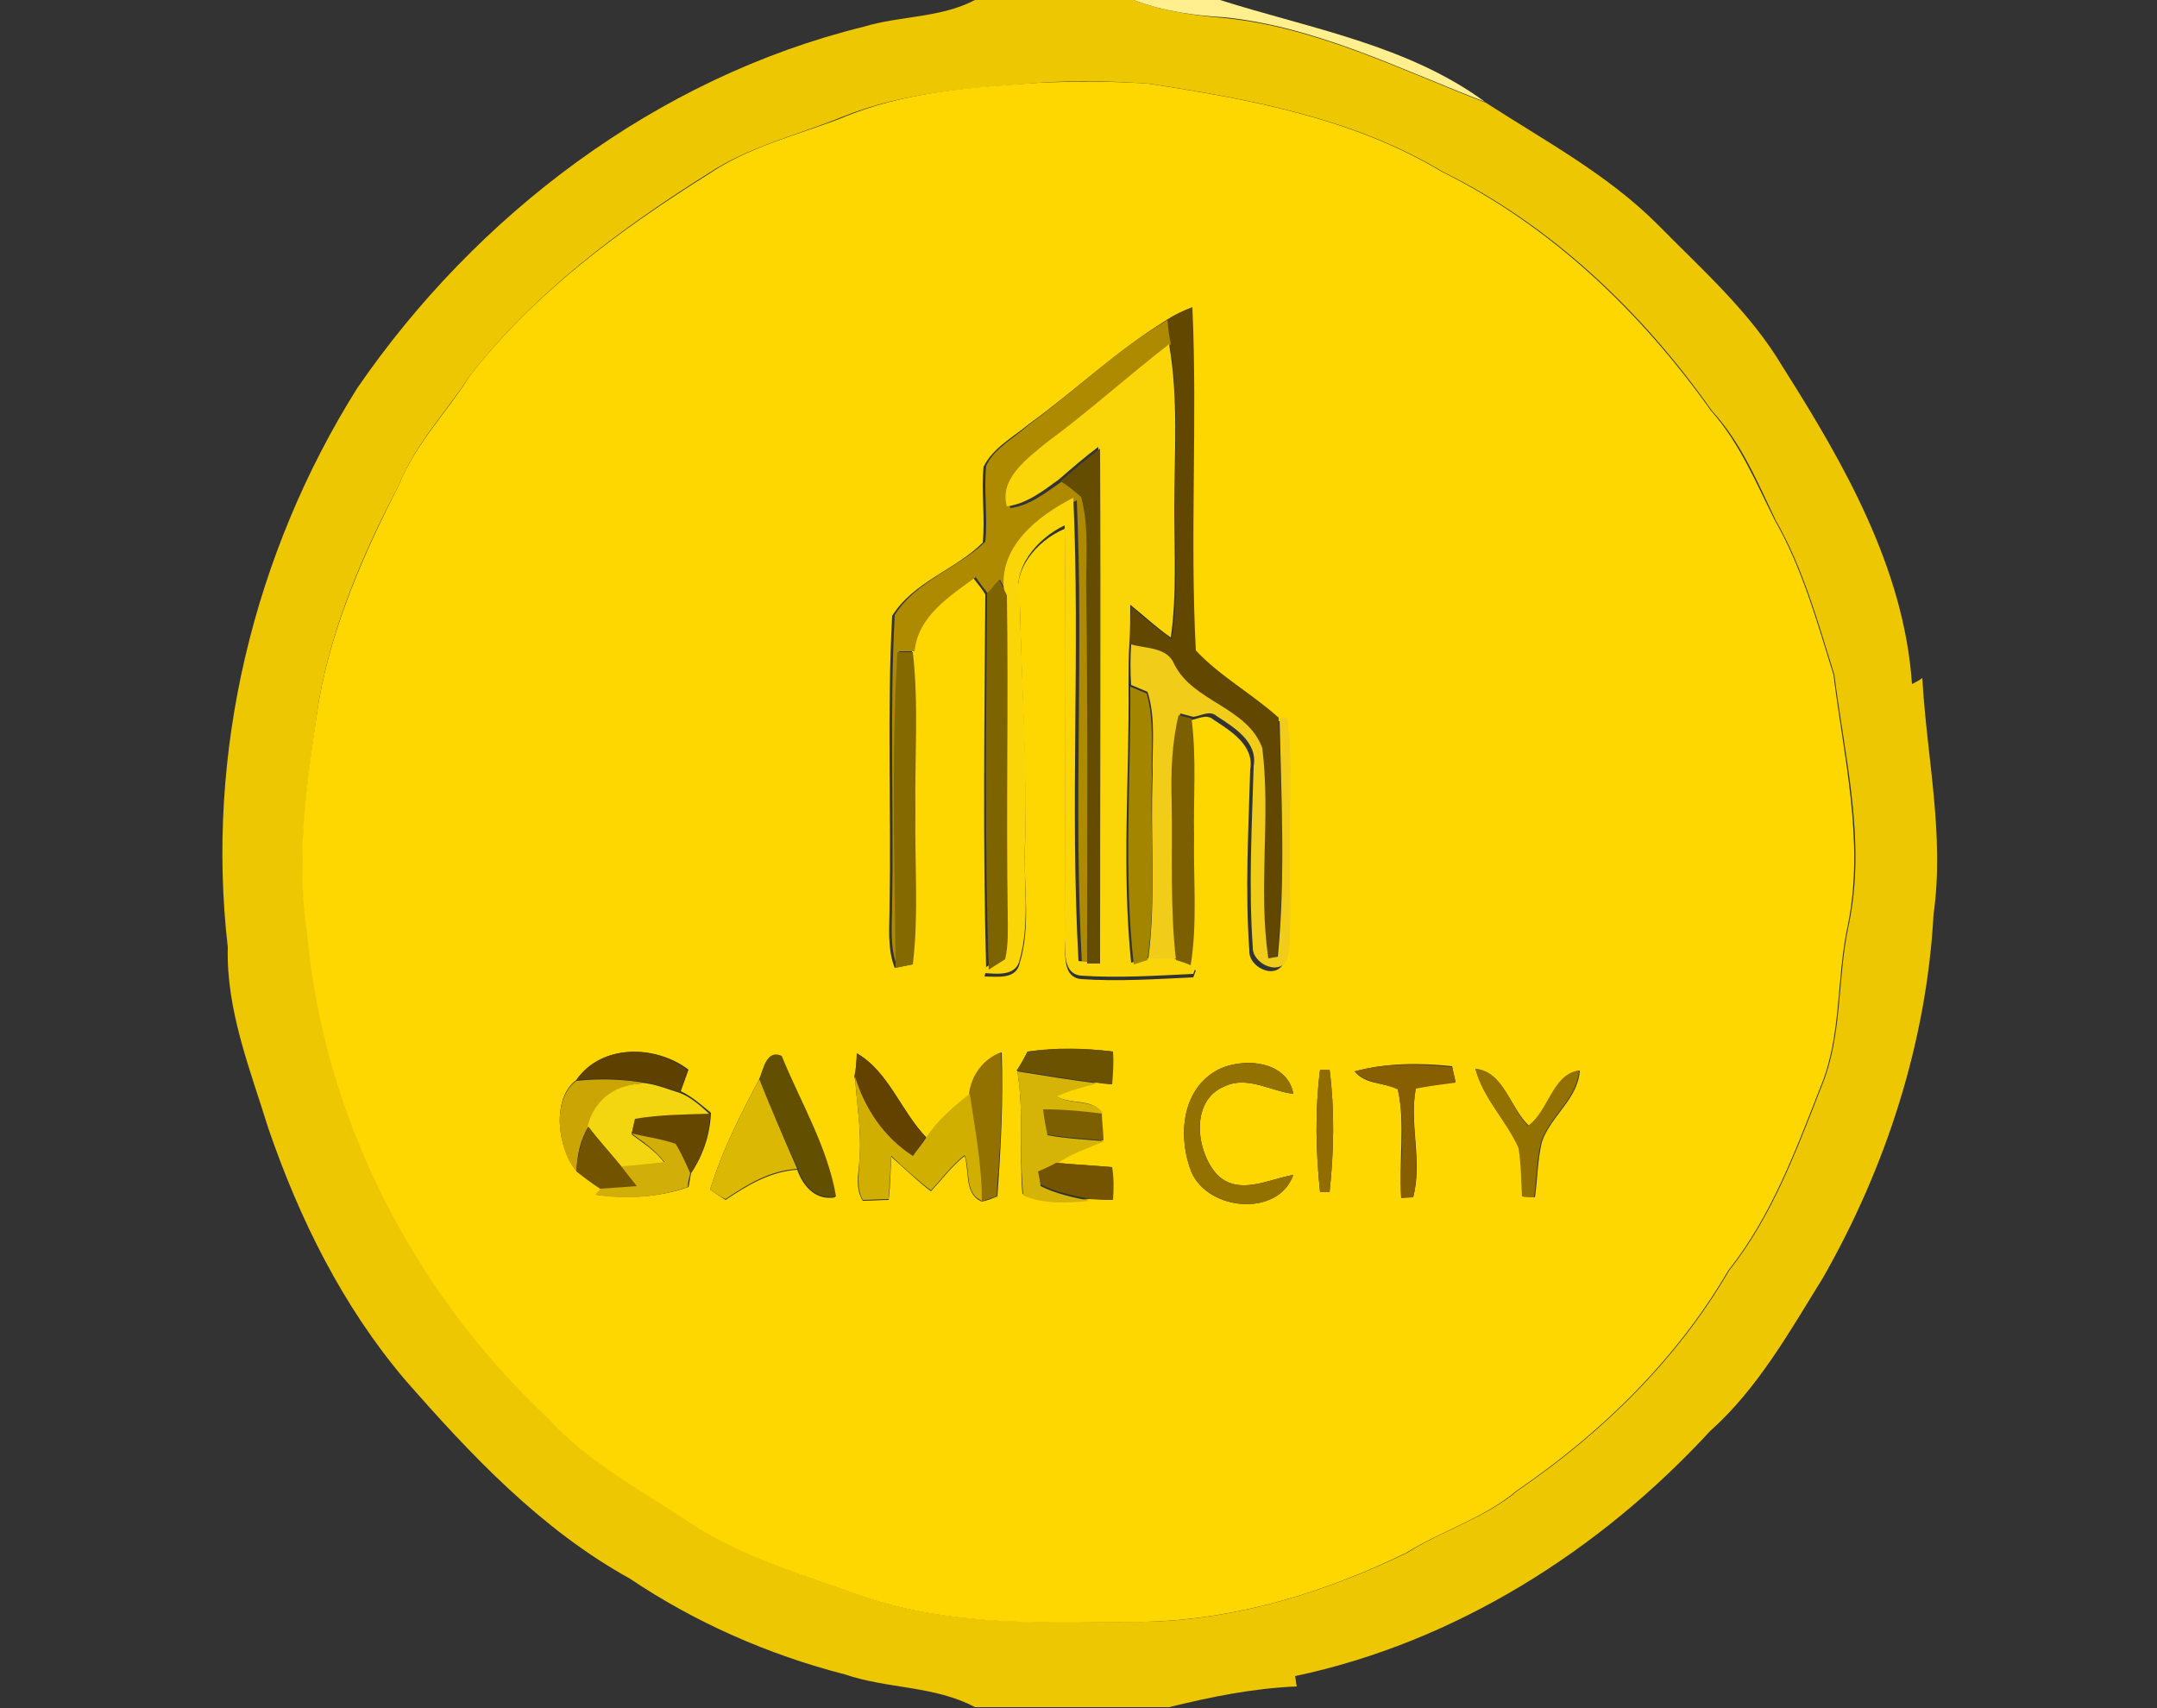 <?xml version="1.0" encoding="utf-8"?>
<!-- Generator: Adobe Illustrator 26.0.3, SVG Export Plug-In . SVG Version: 6.00 Build 0)  -->
<svg version="1.1" id="Layer_1" xmlns="http://www.w3.org/2000/svg" xmlns:xlink="http://www.w3.org/1999/xlink" x="0px" y="0px"
	 viewBox="0 0 250 198" style="enable-background:new 0 0 250 198;" xml:space="preserve">
<rect x="0" y="0" width="250" height="198" fill="#333333" stroke="none"/>
<style type="text/css">
	.st0{fill:#EEC703;}
	.st1{fill:#FFEF8E;}
	.st2{fill:#FED700;}
	.st3{fill:#624700;}
	.st4{fill:#AD8A00;}
	.st5{fill:#FAD609;}
	.st6{fill:#644C00;}
	.st7{fill:#7E6400;}
	.st8{fill:#836900;}
	.st9{fill:#F1CC18;}
	.st10{fill:#A38500;}
	.st11{fill:#7C5F00;}
	.st12{fill:#5E4000;}
	.st13{fill:#624F00;}
	.st14{fill:#634200;}
	.st15{fill:#937100;}
	.st16{fill:#6B5200;}
	.st17{fill:#875E00;}
	.st18{fill:#D6B407;}
	.st19{fill:#916D00;}
	.st20{fill:#CAA503;}
	.st21{fill:#DAB804;}
	.st22{fill:#D0AF01;}
	.st23{fill:#F4D610;}
	.st24{fill:#664700;}
	.st25{fill:#725400;}
	.st26{fill:#D2AE09;}
	.st27{fill:#755400;}
</style>
<g id="_x23_eec703ff">
	<path class="st0" d="M113,0h18.4c3.4,1.3,7,1.8,10.6,2.1c10.7,1.1,20.3,6,30.2,9.8c6.8,4.4,14.1,8.3,19.9,14.1
		c5.1,5.2,10.7,10.1,14.5,16.5c7.1,11.2,14.1,23.4,15,36.8c0.4-0.2,0.8-0.4,1.2-0.7c0.5,9.1,2.6,18.2,1.3,27.4
		c-0.8,14.8-5.5,29.3-12.8,42.1c-3.9,6.3-7.6,12.9-13.1,17.8c-12.8,13.9-29.6,24.5-48.1,28.4c0.1,0.4,0.1,0.8,0.2,1.2
		c-5,0.2-9.9,1.2-14.8,2.4h-22.5c-4.7-2.5-10.1-2.1-15.1-3.8c-8.9-2.3-17.3-6-24.9-11.1c-10.3-5.7-18.4-14.3-26.1-23.1
		c-7.2-8.5-12.2-18.6-15.8-29.1c-2.1-6.8-4.9-13.7-4.7-21c-2.6-22.5,3-45.7,15-64.8C55.2,24.9,76.1,9,100.1,3.1
		C104.4,1.8,109,2.1,113,0 M120.4,9.6c-7.7,0.6-15.6,1-22.9,4c-5.2,2.1-10.7,3.4-15.4,6.5C71.9,26.5,62,33.9,54.5,43.5
		c-2.8,4.3-6.4,8-8.3,12.8c-4.1,7.8-7.6,16-9.2,24.7c-1.3,9-2.8,18.2-1.3,27.2c1.9,21.4,12.3,41.6,27.9,56.2
		c4.7,5.1,11,8.3,16.7,12.3c6,3.9,12.9,5.9,19.6,8.3c10.7,3.7,22.1,3,33.2,3c10.5-0.3,20.7-3.5,30-8c4.1-2.6,9-4,12.8-7.2
		c9.8-6.7,18.5-15.2,24.5-25.5c5-6.3,7.8-13.9,10.7-21.3c2.5-6,1.8-12.6,3.2-18.9c2-9.7-0.5-19.3-1.7-28.9
		c-1.9-6.1-3.6-12.3-6.8-17.9c-2.1-4.4-4-9-7.4-12.7c-8.1-11.5-18.6-21.5-31.2-27.7c-10.3-6.2-22.3-8.4-34-10.2
		C128.9,9.4,124.7,9.3,120.4,9.6z"/>
</g>
<g id="_x23_ffef8eff">
	<path class="st1" d="M131.4,0h10c10.4,3.3,21.7,5.2,30.7,11.8c-9.9-3.8-19.5-8.7-30.2-9.8C138.4,1.8,134.8,1.3,131.4,0z"/>
</g>
<g id="_x23_fed700ff">
	<path class="st2" d="M120.4,9.6c4.2-0.2,8.4-0.2,12.7,0.1c11.7,1.8,23.7,4,34,10.2c12.7,6.3,23.1,16.3,31.2,27.7
		c3.3,3.7,5.2,8.3,7.4,12.7c3.2,5.6,4.9,11.8,6.8,17.9c1.2,9.6,3.6,19.3,1.7,28.9c-1.4,6.2-0.7,12.9-3.2,18.9
		c-2.9,7.4-5.7,15-10.7,21.3c-6,10.3-14.7,18.8-24.5,25.5c-3.8,3.2-8.6,4.6-12.8,7.2c-9.4,4.6-19.6,7.7-30,8
		c-11.1,0.1-22.5,0.7-33.2-3c-6.7-2.4-13.6-4.4-19.6-8.3c-5.7-3.9-12-7.1-16.7-12.3c-15.6-14.6-26-34.9-27.9-56.2
		C34.2,99.2,35.6,90,37,81c1.6-8.7,5.2-16.9,9.2-24.7c1.9-4.8,5.6-8.5,8.3-12.8c7.5-9.6,17.4-16.9,27.6-23.3
		c4.7-3.2,10.2-4.5,15.4-6.5C104.8,10.6,112.7,10.1,120.4,9.6 M135.2,37.1c-5.7,3.5-10.6,8.2-16,12.1c-1.8,1.5-4.1,2.7-5.2,4.9
		c-0.3,2.9,0.2,5.9-0.1,8.8c-3.2,3.2-8,4.5-10.5,8.5c-0.6,11.2-0.1,22.4-0.3,33.6c0,2.4-0.3,4.9,0.6,7.2c0.5-0.1,1.5-0.3,2-0.4
		c0.7-5.9,0.2-11.8,0.3-17.8c-0.1-6.1,0.4-12.3-0.3-18.4c0.3-4.1,4.1-6.4,7.1-8.6c0.4,0.5,1.1,1.4,1.4,1.9
		c-0.1,14.5-0.3,29.1,0.1,43.6l-0.2,0.7c1.5,0,3.7,0.4,4.1-1.6c1.3-4.3,0.4-9,0.6-13.4c0.2-9.4-0.4-18.8-0.6-28.2
		c-1.1-3.8,1.9-7.3,5.2-8.7c0.2,16,0,32,0,48c0.1,1.5-0.2,4,1.9,4.2c4.3,0.3,8.7,0,13-0.2l0.3-0.8l-0.8-0.4
		c0.7-4.9,0.3-9.9,0.4-14.9c-0.1-4.6,0.3-9.2-0.3-13.7c0.9-0.1,1.9-0.8,2.7-0.1c2,1.3,4.8,3,4.3,5.8c-0.2,7-0.6,14-0.1,21
		c-0.1,2.1,3.5,3.6,4.1,1c0.6-3.9,0.1-7.9,0.2-11.9c-0.1-5.2,0.4-10.5-0.3-15.7l-0.9,0c-3.1-2.7-6.7-4.7-9.6-7.8
		c-0.7-13.2,0.2-26.6-0.4-39.8C137.1,36,136.2,36.5,135.2,37.1 M66.8,125.2c-2.9,2.1-2.2,7.9,0,10.5c0.9,0.8,1.9,1.4,2.9,2.1
		l-0.6,0.7c3.6,0.5,7.3,0.3,10.7-0.9c0.1-0.4,0.2-1.2,0.3-1.6c1.4-2.1,2.2-4.5,2.3-7c-1.1-0.9-2.2-1.9-3.5-2.5
		c0.2-0.6,0.7-1.9,0.9-2.5C76,121.1,69.7,121,66.8,125.2 M88,125.1c-2.2,4.1-4.3,8.3-5.7,12.8c0.4,0.3,1.3,0.9,1.8,1.2
		c2.5-1.7,5.2-3.3,8.3-3.5c0.7,2,2.2,3.6,4.4,3.2c-0.9-5.8-4.1-11-6.3-16.3C88.8,121.7,88.5,124,88,125.1 M99.3,122.1
		c0,0.7-0.1,2-0.2,2.7c0.2,3.3,0.8,6.5,0.5,9.8c-0.1,1.5-0.5,3.2,0.4,4.6c0.8,0,2.3-0.1,3-0.1c0.2-1.7,0.2-3.3,0.3-5
		c1.5,1.3,3,2.8,4.6,4c1.3-1.4,2.4-2.9,3.9-4.1c0.6,1.8-0.1,4.4,2,5.3c0.5-0.1,1.3-0.4,1.8-0.6c0.4-5.6,0.7-11.2,0.5-16.7
		c-2,0.8-3.5,2.8-3.7,4.9c-1.9,1.4-3.6,3-5,5C104.4,128.8,103,124.2,99.3,122.1 M119.1,121.9c-0.3,0.6-0.9,1.7-1.2,2.2
		c0.8,4.7,0.2,9.5,0.6,14.3c2.5,1,5.2,0.9,7.7,0.6c0.7,0,2,0.1,2.7,0.1c0.1-1.3,0.1-2.5-0.1-3.8c-2.2-0.2-4.3-0.3-6.5-0.5
		c1.7-1.2,3.6-1.8,5.5-2.6c-0.1-0.8-0.2-2.4-0.2-3.2c-0.8-1.7-3.8-0.9-5.3-2c1.5-0.7,3.1-1.1,4.7-1.5c0.4,0,1.3,0.1,1.8,0.2
		c0.1-1.3,0.2-2.5,0.1-3.8C125.8,121.5,122.4,121.5,119.1,121.9 M141,124.1c-4.1,2.3-4.5,7.8-2.9,11.8c2,4.5,10,5.2,11.8,0.3
		c-2.9,0.5-6.4,2.5-8.9-0.1c-2.4-2.7-3.1-8.6,1-10.2c2.6-1.2,5.3,0.6,7.9,0.9C149.2,122.9,143.9,122.5,141,124.1 M157,124.2
		c1.2,1.5,3.3,1.3,5,2c0.9,4.1,0.1,8.4,0.4,12.6c0.4,0,1.1-0.1,1.4-0.1c1.1-4.1-0.5-8.4,0.3-12.6c1.5-0.3,3.1-0.4,4.6-0.7
		c-0.1-0.4-0.3-1.3-0.4-1.8C164.6,123.2,160.7,123.2,157,124.2 M153,124c-0.6,4.7-0.5,9.5,0,14.2h1.1c0.5-4.7,0.6-9.5,0-14.2H153
		 M171,123.9c1,3.5,3.6,6,5.1,9.2c0.3,1.9,0.2,3.7,0.4,5.6c0.4,0,1,0,1.4,0.1c0.3-2.1,0.3-4.3,0.8-6.4c1-3,4.2-5,4.4-8.3
		c-3.1,0.4-3.5,4.8-5.9,6.4C175,128.4,174.3,124.3,171,123.9z"/>
</g>
<g id="_x23_624700ff">
	<path class="st3" d="M135.2,37.1c0.9-0.6,1.9-1.1,3-1.5c0.6,13.3-0.3,26.6,0.4,39.8c2.8,3,6.5,5,9.6,7.8c0.3,9.2,0.8,18.5-0.2,27.7
		l-1.1,0.2c-1.1-8.1,0.4-16.3-0.7-24.4c-1.7-4.7-8-5.2-10.2-9.7c-0.8-2-3.3-1.8-5-2.3c0-1.5,0-3,0.1-4.4c1.5,1.3,3,2.6,4.7,3.8
		c0.8-5,0.4-10,0.4-15c-0.1-6.3,0.5-12.8-0.6-19C135.5,39,135.3,38.1,135.2,37.1z"/>
</g>
<g id="_x23_ad8a00ff">
	<path class="st4" d="M119.3,49.2c5.4-4,10.2-8.7,16-12.1c0.1,0.9,0.2,1.9,0.4,2.8c-4.9,3.7-9.3,7.8-14.2,11.4
		c-2.3,1.9-5.5,4.2-4.4,7.6c2.3-0.3,4.1-1.8,6-3.1c0.8,0.6,1.7,1.2,2.4,1.9c1,3.7,0.5,7.6,0.6,11.4c0.2,14.2,0.1,28.5,0.1,42.7
		l-0.8-0.1c-1-17.8,0.2-35.8-0.6-53.7c-4.2,2.1-8.8,5.7-8,11c-0.2-0.5-0.7-1.4-0.9-1.8c-0.5,0.5-0.9,1.1-1.4,1.6
		c-0.4-0.5-1.1-1.4-1.4-1.9c-3,2.2-6.7,4.5-7.1,8.6c-0.5,0-1.4,0-1.8,0c-0.8,12.2-0.3,24.4-0.2,36.6c-0.9-2.3-0.6-4.8-0.6-7.2
		c0.2-11.2-0.3-22.4,0.3-33.6c2.5-4,7.3-5.4,10.5-8.5c0.3-2.9-0.2-5.9,0.1-8.8C115.2,52,117.5,50.8,119.3,49.2z"/>
</g>
<g id="_x23_fad609ff">
	<path class="st5" d="M121.3,51.3c4.9-3.6,9.4-7.7,14.2-11.4c1.1,6.3,0.6,12.7,0.6,19c0,5,0.3,10.1-0.4,15c-1.6-1.1-3.1-2.5-4.7-3.8
		c0,1.5,0,3-0.1,4.4c-0.1,1.6-0.1,3.2-0.1,4.8c0.1,10.8-0.8,21.6,0.3,32.3c0.4-0.1,1.2-0.4,1.6-0.5c1.1-0.1,2.2,0,3.4,0
		c0.4,0.2,1.3,0.5,1.7,0.6l0.8,0.4l-0.3,0.8c-4.3,0.2-8.7,0.5-13,0.2c-2.1-0.2-1.8-2.7-1.9-4.2c0-16,0.1-32,0-48
		c-3.2,1.5-6.2,5-5.2,8.7c0.2,9.4,0.9,18.8,0.6,28.2c-0.2,4.4,0.6,9.1-0.6,13.4c-0.4,2-2.6,1.7-4.1,1.6l0.2-0.7
		c0.5-0.3,1.4-0.9,1.9-1.2c0.4-1.7,0.3-3.4,0.3-5.2c-0.2-12.3,0.1-24.7-0.1-37c-0.8-5.3,3.9-8.9,8-11c0.8,17.9-0.4,35.8,0.6,53.7
		l0.8,0.1c0.4,0,1.1,0,1.5,0c0-19.9,0.1-39.8,0-59.7c-1.6,1.2-3.1,2.5-4.6,3.8c-1.8,1.3-3.7,2.8-6,3.1
		C115.8,55.5,119,53.2,121.3,51.3z"/>
</g>
<g id="_x23_644c00ff">
	<path class="st6" d="M122.9,55.8c1.5-1.3,3-2.6,4.6-3.8c0.1,19.9,0,39.8,0,59.7c-0.4,0-1.1,0-1.5,0c0-14.2,0.1-28.5-0.1-42.7
		c-0.1-3.8,0.4-7.7-0.6-11.4C124.6,57,123.8,56.3,122.9,55.8z"/>
</g>
<g id="_x23_7e6400ff">
	<path class="st7" d="M114.4,68.8c0.5-0.5,0.9-1.1,1.4-1.6c0.2,0.4,0.7,1.4,0.9,1.8c0.2,12.3-0.1,24.7,0.1,37c0,1.7,0.1,3.5-0.3,5.2
		c-0.5,0.3-1.4,0.9-1.9,1.2C114.1,97.9,114.3,83.3,114.4,68.8z"/>
</g>
<g id="_x23_836900ff">
	<path class="st8" d="M104,75.6c0.5,0,1.4,0,1.8,0c0.7,6.1,0.2,12.3,0.3,18.4c-0.1,5.9,0.4,11.9-0.3,17.8c-0.5,0.1-1.5,0.3-2,0.4
		C103.7,100,103.3,87.8,104,75.6z"/>
</g>
<g id="_x23_f1cc18ff">
	<path class="st9" d="M131.1,74.7c1.7,0.5,4.2,0.3,5,2.3c2.2,4.4,8.4,4.9,10.2,9.7c1,8.1-0.5,16.3,0.7,24.4l1.1-0.2
		c0.9-9.2,0.4-18.5,0.2-27.7l0.9,0c0.7,5.2,0.2,10.5,0.3,15.7c-0.1,4,0.3,8-0.2,11.9c-0.6,2.6-4.2,1-4.1-1c-0.5-7-0.1-14,0.1-21
		c0.5-2.8-2.3-4.5-4.3-5.8c-0.8-0.7-1.8,0-2.7,0.1c-0.4-0.1-1.1-0.3-1.5-0.4c-0.8,3.3-0.9,6.7-0.8,10.1c0.1,6.1-0.2,12.2,0.5,18.3
		c-1.1,0.1-2.2,0-3.4,0c0.9-7.1,0.2-14.2,0.5-21.3c-0.1-3.2,0.4-6.5-0.6-9.6c-0.5-0.2-1.4-0.6-1.9-0.8C131,77.9,131,76.3,131.1,74.7
		z"/>
</g>
<g id="_x23_a38500ff">
	<path class="st10" d="M131,79.6c0.5,0.2,1.4,0.6,1.9,0.8c0.9,3.1,0.5,6.4,0.6,9.6c-0.2,7.1,0.5,14.2-0.5,21.3
		c-0.4,0.1-1.2,0.4-1.6,0.5C130.2,101.1,131.1,90.3,131,79.6z"/>
</g>
<g id="_x23_7c5f00ff">
	<path class="st11" d="M135.8,93c-0.1-3.4,0-6.8,0.8-10.1c0.4,0.1,1.1,0.3,1.5,0.4c0.6,4.6,0.2,9.2,0.3,13.7c-0.1,5,0.4,10-0.4,14.9
		c-0.4-0.2-1.3-0.5-1.7-0.6C135.6,105.2,135.9,99.1,135.8,93z"/>
	<path class="st11" d="M120.8,128.5c2.3,0,4.6,0.3,6.9,0.5c0,0.8,0.2,2.4,0.2,3.2c-2.2-0.2-4.4-0.3-6.6-0.7
		C121.1,130.5,120.9,129.5,120.8,128.5z"/>
</g>
<g id="_x23_5e4000ff">
	<path class="st12" d="M66.8,125.2c2.9-4.2,9.2-4.1,12.9-1.1c-0.2,0.6-0.7,1.8-0.9,2.5c-1.2-0.4-2.5-0.8-3.8-1.1
		C72.3,125.1,69.5,124.9,66.8,125.2z"/>
</g>
<g id="_x23_624f00ff">
	<path class="st13" d="M88,125.1c0.5-1.1,0.8-3.5,2.6-2.7c2.2,5.4,5.3,10.5,6.3,16.3c-2.2,0.4-3.8-1.2-4.4-3.2
		C90.9,132.1,89.4,128.6,88,125.1z"/>
</g>
<g id="_x23_634200ff">
	<path class="st14" d="M99.3,122.1c3.7,2.2,5.1,6.7,8,9.7c-0.5,0.8-1,1.5-1.6,2.2c-3.3-2.1-5.6-5.5-6.7-9.2
		C99.2,124.1,99.3,122.8,99.3,122.1z"/>
</g>
<g id="_x23_937100ff">
	<path class="st15" d="M112.3,126.9c0.2-2.2,1.7-4.2,3.7-4.9c0.3,5.6-0.1,11.2-0.5,16.7c-0.4,0.1-1.3,0.4-1.8,0.6
		C113.7,135.1,112.9,131,112.3,126.9z"/>
	<path class="st15" d="M141,124.1c2.9-1.6,8.2-1.2,8.9,2.7c-2.6-0.3-5.3-2.1-7.9-0.9c-4.1,1.6-3.4,7.5-1,10.2c2.5,2.6,6,0.6,8.9,0.1
		c-1.7,4.9-9.7,4.2-11.8-0.3C136.5,131.9,136.9,126.4,141,124.1z"/>
	<path class="st15" d="M171,123.9c3.3,0.3,4,4.5,6.1,6.6c2.4-1.7,2.8-6,5.9-6.4c-0.2,3.3-3.4,5.3-4.4,8.3c-0.5,2.1-0.5,4.3-0.8,6.4
		c-0.3,0-1,0-1.4-0.1c-0.1-1.9-0.1-3.7-0.4-5.6C174.6,129.9,171.9,127.4,171,123.9z"/>
</g>
<g id="_x23_6b5200ff">
	<path class="st16" d="M119.1,121.9c3.3-0.5,6.7-0.4,9.9,0c0.1,1.3,0,2.5-0.1,3.8c-0.4,0-1.3-0.1-1.8-0.2c-3.1-0.4-6.2-0.9-9.3-1.4
		C118.2,123.6,118.8,122.5,119.1,121.9z"/>
</g>
<g id="_x23_875e00ff">
	<path class="st17" d="M157,124.2c3.7-1,7.6-0.9,11.3-0.5c0.1,0.4,0.3,1.3,0.4,1.8c-1.5,0.2-3.1,0.4-4.6,0.7
		c-0.8,4.1,0.7,8.4-0.3,12.6c-0.3,0-1.1,0.1-1.4,0.1c-0.2-4.2,0.6-8.4-0.4-12.6C160.4,125.5,158.3,125.6,157,124.2z"/>
</g>
<g id="_x23_d6b407ff">
	<path class="st18" d="M117.9,124.2c3.1,0.5,6.2,1,9.3,1.4c-1.6,0.4-3.2,0.8-4.7,1.5c1.5,1,4.5,0.3,5.3,2c-2.3-0.3-4.6-0.5-6.9-0.5
		c0.1,1,0.3,2,0.5,3c2.2,0.4,4.4,0.5,6.6,0.7c-1.9,0.8-3.8,1.4-5.5,2.6c-0.5,0.2-1.6,0.7-2.1,1c0.1,0.4,0.2,1.2,0.2,1.6
		c1.8,0.9,3.7,1.3,5.7,1.7c-2.6,0.3-5.3,0.4-7.7-0.6C118.1,133.7,118.7,128.9,117.9,124.2z"/>
</g>
<g id="_x23_916d00ff">
	<path class="st19" d="M153,124h1.1c0.6,4.7,0.5,9.5,0,14.2H153C152.5,133.5,152.4,128.7,153,124z"/>
</g>
<g id="_x23_caa503ff">
	<path class="st20" d="M66.8,135.8c-2.2-2.6-2.9-8.4,0-10.5c2.8-0.3,5.5-0.2,8.3,0.3c-3.4-0.1-6.1,1.7-6.9,5
		C67.2,132.2,66.9,134,66.8,135.8z"/>
</g>
<g id="_x23_dab804ff">
	<path class="st21" d="M82.3,137.9c1.4-4.5,3.5-8.7,5.7-12.8c1.4,3.5,2.9,7,4.4,10.4c-3.2,0.2-5.8,1.8-8.3,3.5
		C83.6,138.8,82.7,138.2,82.3,137.9z"/>
</g>
<g id="_x23_d0af01ff">
	<path class="st22" d="M99.1,124.8c1.1,3.7,3.4,7.1,6.7,9.2c0.5-0.7,1.1-1.4,1.6-2.2c1.3-2,3.1-3.5,5-5c0.6,4.1,1.4,8.2,1.4,12.4
		c-2.1-0.9-1.3-3.6-2-5.3c-1.5,1.2-2.6,2.7-3.9,4.1c-1.6-1.2-3.1-2.6-4.6-4c-0.1,1.7-0.2,3.3-0.3,5c-0.8,0-2.3,0.1-3,0.1
		c-0.8-1.4-0.4-3.1-0.4-4.6C99.9,131.3,99.3,128.1,99.1,124.8z"/>
</g>
<g id="_x23_f4d610ff">
	<path class="st23" d="M68.1,130.6c0.8-3.3,3.5-5.1,6.9-5c1.3,0.2,2.5,0.7,3.8,1.1c1.3,0.5,2.4,1.5,3.5,2.5
		c-2.9,0.1-5.8,0.1-8.7,0.6c-0.1,0.4-0.3,1.3-0.4,1.7c1.3,1,2.8,1.9,3.8,3.3c-1.7,0.2-3.3,0.4-5,0.5
		C70.7,133.7,69.4,132.2,68.1,130.6z"/>
</g>
<g id="_x23_664700ff">
	<path class="st24" d="M73.6,129.7c2.9-0.5,5.8-0.5,8.7-0.6c-0.1,2.5-0.9,4.9-2.3,7c-0.5-1.2-1-2.4-1.7-3.4
		c-1.6-0.6-3.4-0.8-5.1-1.2C73.3,131,73.5,130.1,73.6,129.7z"/>
</g>
<g id="_x23_725400ff">
	<path class="st25" d="M66.8,135.8c0.2-1.8,0.5-3.6,1.4-5.2c1.2,1.6,2.6,3.1,3.9,4.7c0.6,0.7,1.3,1.5,1.8,2.3
		c-1.4,0.1-2.8,0.2-4.2,0.3C68.6,137.2,67.7,136.5,66.8,135.8z"/>
</g>
<g id="_x23_d2ae09ff">
	<path class="st26" d="M73.2,131.4c1.7,0.4,3.4,0.6,5.1,1.2c0.7,1.1,1.2,2.3,1.7,3.4c-0.1,0.4-0.3,1.2-0.3,1.6
		c-3.4,1.2-7.1,1.5-10.7,0.9l0.6-0.7c1.4-0.1,2.8-0.2,4.2-0.3c-0.6-0.8-1.2-1.5-1.8-2.3c1.7-0.1,3.3-0.3,5-0.5
		C76,133.4,74.6,132.4,73.2,131.4z"/>
</g>
<g id="_x23_755400ff">
	<path class="st27" d="M120.3,135.8c0.5-0.2,1.6-0.7,2.1-1c2.2,0.2,4.3,0.3,6.5,0.5c0.2,1.2,0.2,2.5,0.1,3.8c-0.7,0-2.1-0.1-2.7-0.1
		c-1.9-0.4-3.9-0.8-5.7-1.7C120.5,136.9,120.4,136.1,120.3,135.8z"/>
</g>
</svg>
